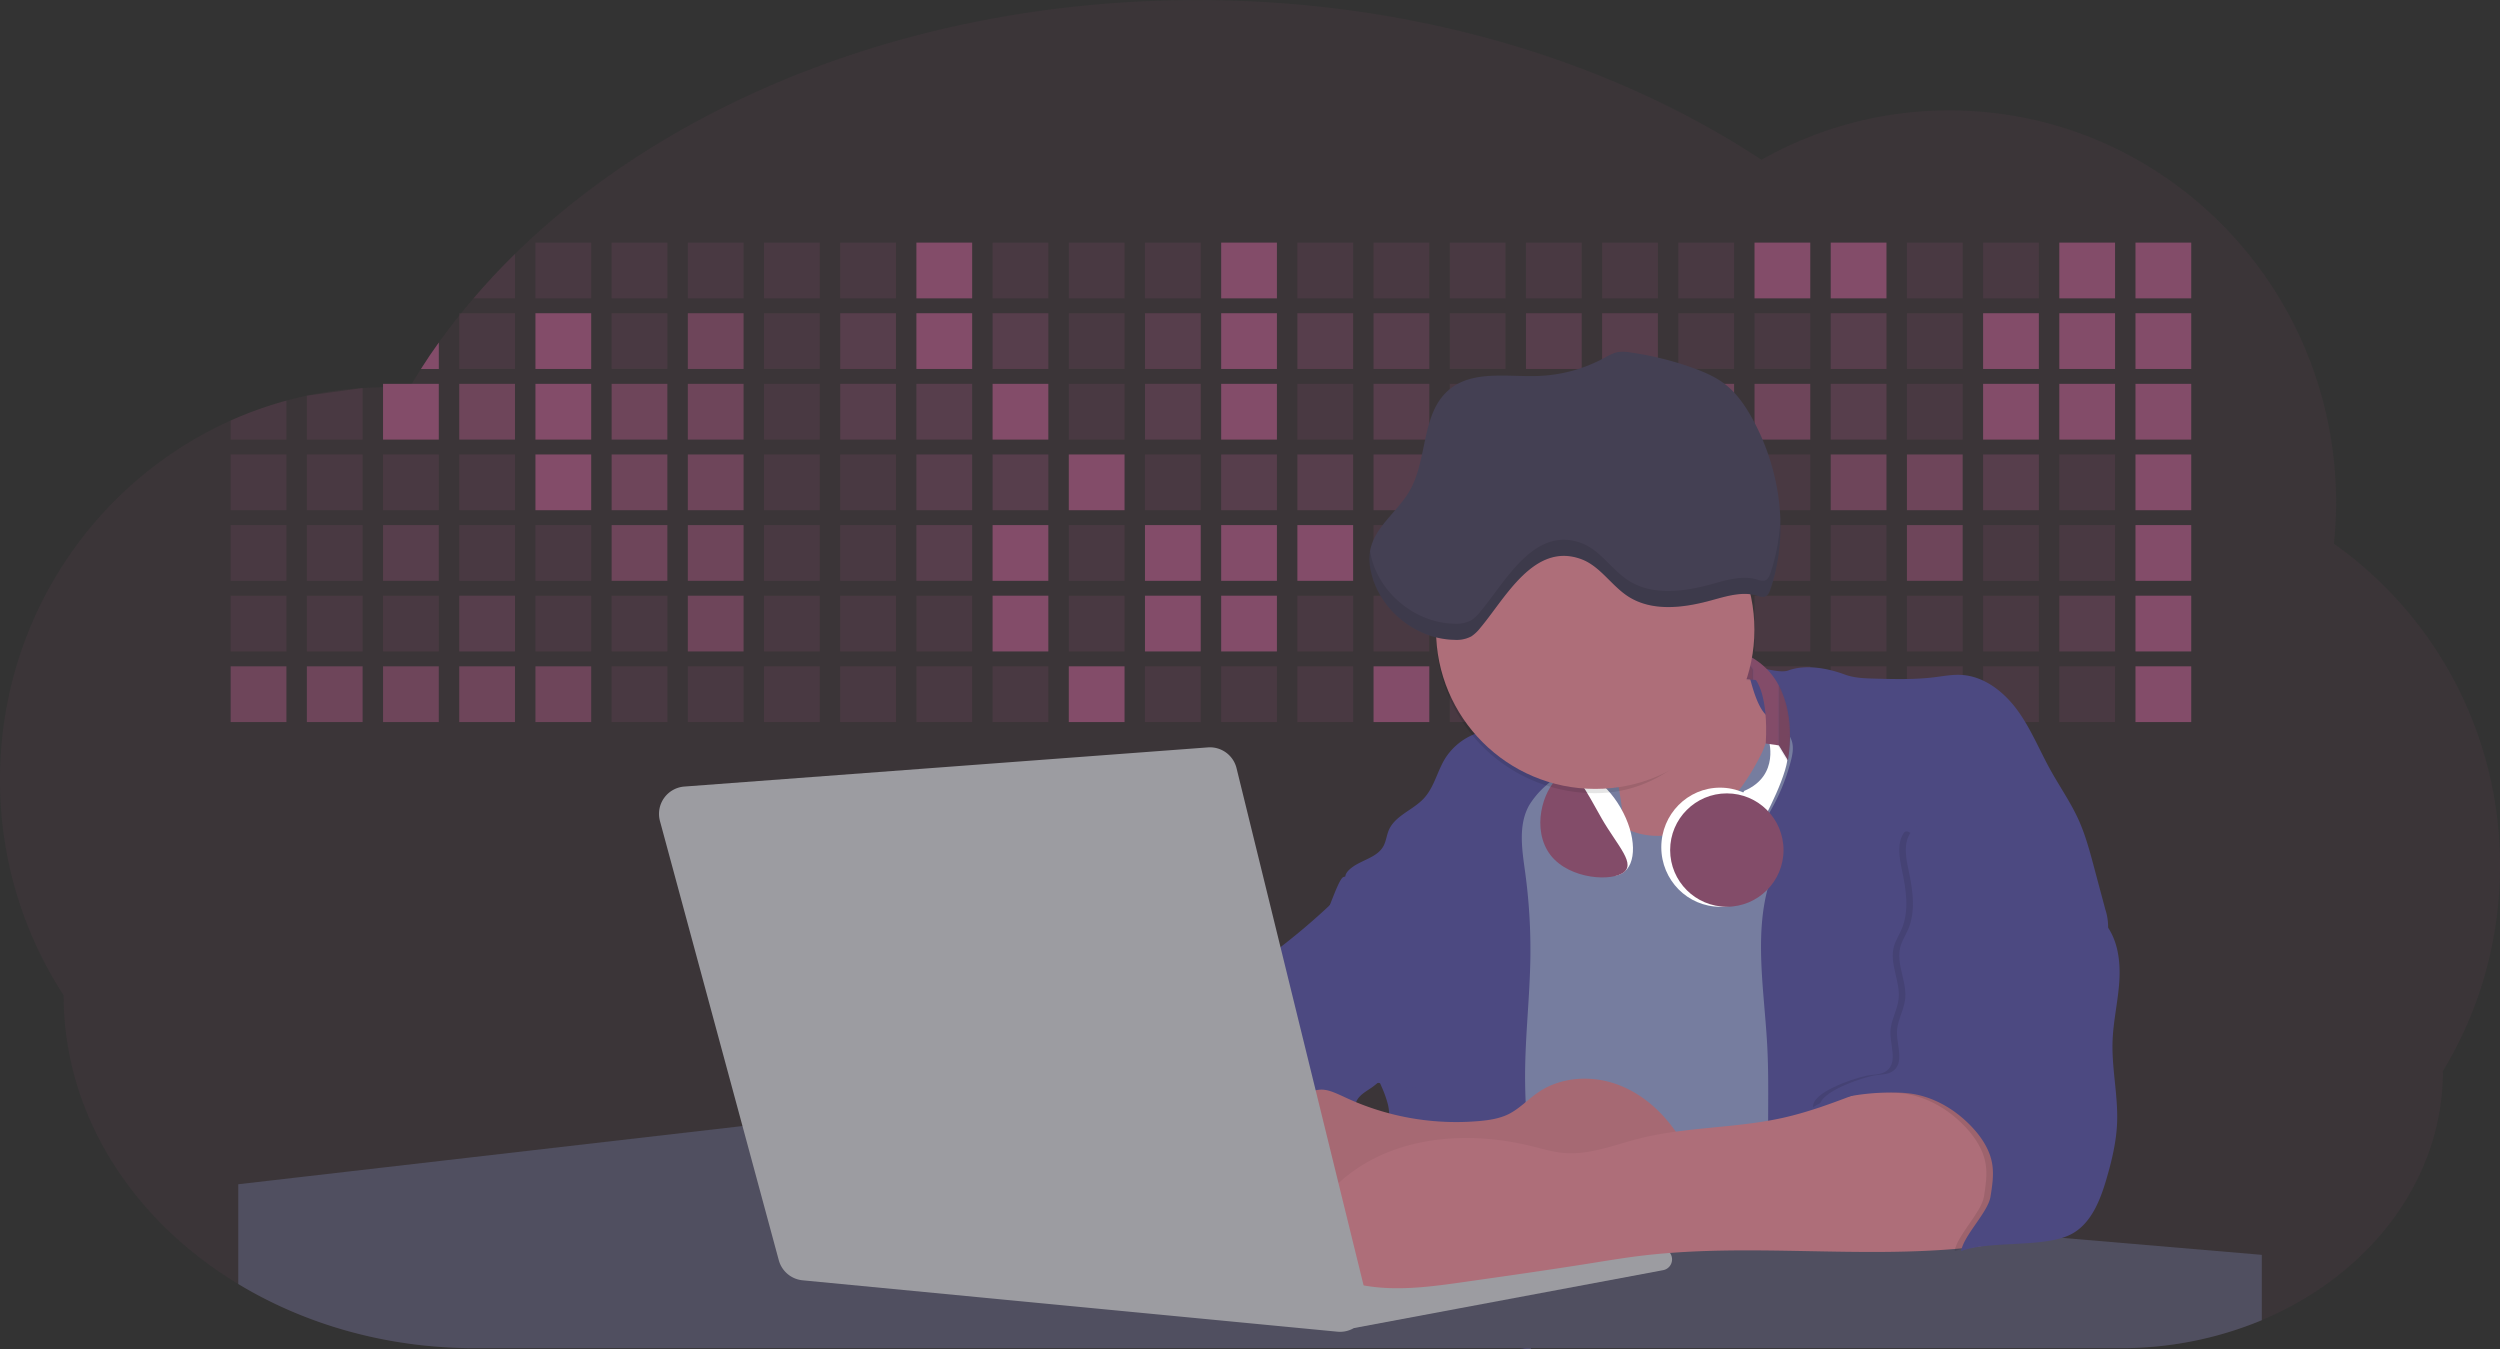 <svg id="aa7bae02-e79e-4d6b-a496-aba15f39787c" data-name="Layer 1" xmlns="http://www.w3.org/2000/svg" width="1144" height="617.32" viewBox="0 0 1144 617.32"><rect x="0" y="0" width="1144" height="617.32" fill="#333333" stroke="none"/><title>developer activity</title><path d="M1172,537.57a181.92,181.92,0,0,1-6.85,49.6,180.06,180.06,0,0,1-19.27,44.28c0,50.1-33.82,93.4-82.91,114a167.3,167.3,0,0,1-64.73,12.8H245.17c-40.25,0-77.55-10.86-108.14-29.36A185.76,185.76,0,0,1,112.2,711c-34-29.22-55.08-69.6-55.08-114.2A180.5,180.5,0,0,1,28,498.08c0-73.36,43.39-136.44,105.55-164.29a174.52,174.52,0,0,1,25.51-9.12q4.63-1.26,9.36-2.26a175.39,175.39,0,0,1,25.51-3.5q4.65-.29,9.35-.33H205c3.46,0,6.89.12,10.3.32l1.12-1.9q2.06-3.44,4.22-6.81,3.9-6.14,8.18-12.1,4.48-6.29,9.35-12.38l.83-1q2.76-3.44,5.64-6.8,9-10.49,19-20.35c72.11-70.68,185.08-116.18,312.08-116.18,98.82,0,189.15,27.55,258.34,73.07A174.18,174.18,0,0,1,920,191.86c97.74,0,177,80.37,177,179.51a184.9,184.9,0,0,1-1,18.78A180,180,0,0,1,1172,537.57Z" transform="translate(-28 -141.34)" fill="#834c69" opacity="0.1"/><path d="M263.66,257.52v20.35h-19Q253.59,267.39,263.66,257.52Z" transform="translate(-28 -141.34)" fill="#834c69" opacity="0.2"/><rect x="245.02" y="111.02" width="25.51" height="25.51" fill="#834c69" opacity="0.2"/><rect x="279.88" y="111.02" width="25.51" height="25.51" fill="#834c69" opacity="0.2"/><rect x="314.75" y="111.02" width="25.51" height="25.51" fill="#834c69" opacity="0.2"/><rect x="349.61" y="111.02" width="25.51" height="25.51" fill="#834c69" opacity="0.2"/><rect x="384.48" y="111.02" width="25.51" height="25.51" fill="#834c69" opacity="0.2"/><rect x="419.35" y="111.02" width="25.51" height="25.51" fill="#834c69"/><rect x="454.21" y="111.02" width="25.51" height="25.51" fill="#834c69" opacity="0.2"/><rect x="489.08" y="111.02" width="25.51" height="25.51" fill="#834c69" opacity="0.2"/><rect x="523.94" y="111.02" width="25.51" height="25.51" fill="#834c69" opacity="0.2"/><rect x="558.81" y="111.02" width="25.51" height="25.51" fill="#834c69"/><rect x="593.68" y="111.02" width="25.51" height="25.51" fill="#834c69" opacity="0.2"/><rect x="628.54" y="111.02" width="25.51" height="25.51" fill="#834c69" opacity="0.2"/><rect x="663.41" y="111.02" width="25.51" height="25.51" fill="#834c69" opacity="0.2"/><rect x="698.28" y="111.02" width="25.51" height="25.51" fill="#834c69" opacity="0.2"/><rect x="733.14" y="111.02" width="25.51" height="25.51" fill="#834c69" opacity="0.2"/><rect x="768.01" y="111.02" width="25.51" height="25.51" fill="#834c69" opacity="0.2"/><rect x="802.87" y="111.02" width="25.51" height="25.51" fill="#834c69"/><rect x="837.74" y="111.02" width="25.51" height="25.51" fill="#834c69"/><rect x="872.61" y="111.02" width="25.51" height="25.51" fill="#834c69" opacity="0.2"/><rect x="907.47" y="111.02" width="25.51" height="25.51" fill="#834c69" opacity="0.2"/><rect x="942.34" y="111.02" width="25.51" height="25.51" fill="#834c69"/><rect x="977.2" y="111.02" width="25.51" height="25.51" fill="#834c69"/><path d="M228.8,298.08v12.1h-8.18Q224.52,304,228.8,298.08Z" transform="translate(-28 -141.34)" fill="#834c69"/><rect x="210.15" y="143.33" width="25.51" height="25.51" fill="#834c69" opacity="0.2"/><rect x="245.02" y="143.33" width="25.51" height="25.51" fill="#834c69"/><rect x="279.88" y="143.33" width="25.51" height="25.51" fill="#834c69" opacity="0.2"/><rect x="314.75" y="143.33" width="25.51" height="25.51" fill="#834c69" opacity="0.7"/><rect x="349.61" y="143.33" width="25.51" height="25.51" fill="#834c69" opacity="0.2"/><rect x="384.48" y="143.33" width="25.51" height="25.51" fill="#834c69" opacity="0.4"/><rect x="419.35" y="143.33" width="25.51" height="25.51" fill="#834c69"/><rect x="454.21" y="143.33" width="25.51" height="25.51" fill="#834c69" opacity="0.4"/><rect x="489.08" y="143.33" width="25.51" height="25.51" fill="#834c69" opacity="0.2"/><rect x="523.94" y="143.33" width="25.51" height="25.51" fill="#834c69" opacity="0.4"/><rect x="558.81" y="143.33" width="25.51" height="25.51" fill="#834c69"/><rect x="593.68" y="143.33" width="25.51" height="25.51" fill="#834c69" opacity="0.4"/><rect x="628.54" y="143.33" width="25.51" height="25.51" fill="#834c69" opacity="0.4"/><rect x="663.41" y="143.33" width="25.51" height="25.51" fill="#834c69" opacity="0.2"/><rect x="698.28" y="143.33" width="25.51" height="25.51" fill="#834c69" opacity="0.4"/><rect x="733.14" y="143.33" width="25.51" height="25.51" fill="#834c69" opacity="0.4"/><rect x="768.01" y="143.33" width="25.51" height="25.51" fill="#834c69" opacity="0.2"/><rect x="802.87" y="143.33" width="25.51" height="25.51" fill="#834c69" opacity="0.2"/><rect x="837.74" y="143.33" width="25.51" height="25.51" fill="#834c69" opacity="0.4"/><rect x="872.61" y="143.33" width="25.51" height="25.51" fill="#834c69" opacity="0.2"/><rect x="907.47" y="143.33" width="25.51" height="25.51" fill="#834c69"/><rect x="942.34" y="143.33" width="25.51" height="25.51" fill="#834c69"/><rect x="977.2" y="143.33" width="25.51" height="25.51" fill="#834c69"/><path d="M159.06,324.67V342.5H133.55v-8.71A174.52,174.52,0,0,1,159.06,324.67Z" transform="translate(-28 -141.34)" fill="#834c69" opacity="0.2"/><polygon points="165.93 177.57 165.93 201.16 140.42 201.16 140.42 181.07 165.93 177.57" fill="#834c69" opacity="0.2"/><rect x="175.28" y="175.65" width="25.51" height="25.51" fill="#834c69"/><rect x="210.15" y="175.65" width="25.51" height="25.51" fill="#834c69" opacity="0.7"/><rect x="245.02" y="175.65" width="25.51" height="25.51" fill="#834c69"/><rect x="279.88" y="175.65" width="25.51" height="25.51" fill="#834c69" opacity="0.7"/><rect x="314.75" y="175.65" width="25.51" height="25.51" fill="#834c69" opacity="0.7"/><rect x="349.61" y="175.65" width="25.51" height="25.51" fill="#834c69" opacity="0.2"/><rect x="384.48" y="175.65" width="25.51" height="25.51" fill="#834c69" opacity="0.4"/><rect x="419.35" y="175.65" width="25.51" height="25.51" fill="#834c69" opacity="0.4"/><rect x="454.21" y="175.65" width="25.51" height="25.51" fill="#834c69"/><rect x="489.08" y="175.65" width="25.51" height="25.51" fill="#834c69" opacity="0.2"/><rect x="523.94" y="175.65" width="25.51" height="25.51" fill="#834c69" opacity="0.4"/><rect x="558.81" y="175.65" width="25.51" height="25.51" fill="#834c69"/><rect x="593.68" y="175.65" width="25.51" height="25.51" fill="#834c69" opacity="0.2"/><rect x="628.54" y="175.65" width="25.51" height="25.51" fill="#834c69" opacity="0.4"/><rect x="663.41" y="175.65" width="25.51" height="25.51" fill="#834c69" opacity="0.2"/><rect x="698.28" y="175.65" width="25.51" height="25.51" fill="#834c69"/><rect x="733.14" y="175.65" width="25.51" height="25.51" fill="#834c69" opacity="0.2"/><rect x="768.01" y="175.65" width="25.51" height="25.51" fill="#834c69" opacity="0.7"/><rect x="802.87" y="175.65" width="25.51" height="25.51" fill="#834c69" opacity="0.7"/><rect x="837.74" y="175.65" width="25.51" height="25.51" fill="#834c69" opacity="0.4"/><rect x="872.61" y="175.65" width="25.51" height="25.51" fill="#834c69" opacity="0.2"/><rect x="907.47" y="175.65" width="25.51" height="25.51" fill="#834c69"/><rect x="942.34" y="175.65" width="25.51" height="25.51" fill="#834c69"/><rect x="977.2" y="175.65" width="25.51" height="25.51" fill="#834c69"/><rect x="105.55" y="207.96" width="25.51" height="25.51" fill="#834c69" opacity="0.2"/><rect x="140.42" y="207.96" width="25.51" height="25.51" fill="#834c69" opacity="0.2"/><rect x="175.28" y="207.96" width="25.51" height="25.51" fill="#834c69" opacity="0.2"/><rect x="210.15" y="207.96" width="25.51" height="25.51" fill="#834c69" opacity="0.2"/><rect x="245.02" y="207.96" width="25.51" height="25.51" fill="#834c69"/><rect x="279.88" y="207.96" width="25.51" height="25.51" fill="#834c69" opacity="0.7"/><rect x="314.75" y="207.96" width="25.51" height="25.51" fill="#834c69" opacity="0.7"/><rect x="349.61" y="207.96" width="25.51" height="25.51" fill="#834c69" opacity="0.2"/><rect x="384.48" y="207.96" width="25.51" height="25.51" fill="#834c69" opacity="0.2"/><rect x="419.35" y="207.96" width="25.51" height="25.51" fill="#834c69" opacity="0.4"/><rect x="454.21" y="207.96" width="25.51" height="25.51" fill="#834c69" opacity="0.4"/><rect x="489.08" y="207.96" width="25.51" height="25.51" fill="#834c69"/><rect x="523.94" y="207.96" width="25.51" height="25.51" fill="#834c69" opacity="0.2"/><rect x="558.81" y="207.96" width="25.51" height="25.51" fill="#834c69" opacity="0.4"/><rect x="593.68" y="207.96" width="25.51" height="25.51" fill="#834c69" opacity="0.4"/><rect x="628.54" y="207.96" width="25.51" height="25.51" fill="#834c69" opacity="0.4"/><rect x="663.41" y="207.96" width="25.51" height="25.51" fill="#834c69" opacity="0.4"/><rect x="698.28" y="207.96" width="25.51" height="25.51" fill="#834c69" opacity="0.2"/><rect x="733.14" y="207.96" width="25.51" height="25.51" fill="#834c69" opacity="0.2"/><rect x="768.01" y="207.96" width="25.51" height="25.51" fill="#834c69" opacity="0.2"/><rect x="802.87" y="207.96" width="25.51" height="25.51" fill="#834c69" opacity="0.2"/><rect x="837.74" y="207.96" width="25.51" height="25.51" fill="#834c69" opacity="0.7"/><rect x="872.61" y="207.96" width="25.51" height="25.51" fill="#834c69" opacity="0.7"/><rect x="907.47" y="207.96" width="25.51" height="25.51" fill="#834c69" opacity="0.4"/><rect x="942.34" y="207.96" width="25.51" height="25.51" fill="#834c69" opacity="0.2"/><rect x="977.2" y="207.96" width="25.51" height="25.51" fill="#834c69"/><rect x="105.55" y="240.28" width="25.51" height="25.51" fill="#834c69" opacity="0.2"/><rect x="140.42" y="240.28" width="25.51" height="25.51" fill="#834c69" opacity="0.2"/><rect x="175.28" y="240.28" width="25.51" height="25.51" fill="#834c69" opacity="0.4"/><rect x="210.15" y="240.28" width="25.51" height="25.51" fill="#834c69" opacity="0.2"/><rect x="245.02" y="240.28" width="25.51" height="25.51" fill="#834c69" opacity="0.2"/><rect x="279.88" y="240.28" width="25.51" height="25.51" fill="#834c69" opacity="0.7"/><rect x="314.75" y="240.28" width="25.51" height="25.51" fill="#834c69" opacity="0.7"/><rect x="349.61" y="240.28" width="25.51" height="25.51" fill="#834c69" opacity="0.2"/><rect x="384.48" y="240.28" width="25.51" height="25.51" fill="#834c69" opacity="0.2"/><rect x="419.35" y="240.28" width="25.51" height="25.51" fill="#834c69" opacity="0.4"/><rect x="454.21" y="240.28" width="25.51" height="25.51" fill="#834c69"/><rect x="489.08" y="240.28" width="25.51" height="25.51" fill="#834c69" opacity="0.2"/><rect x="523.94" y="240.28" width="25.51" height="25.51" fill="#834c69"/><rect x="558.81" y="240.28" width="25.51" height="25.51" fill="#834c69"/><rect x="593.68" y="240.28" width="25.51" height="25.51" fill="#834c69"/><rect x="628.54" y="240.28" width="25.51" height="25.51" fill="#834c69" opacity="0.2"/><rect x="663.41" y="240.28" width="25.51" height="25.51" fill="#834c69"/><rect x="698.28" y="240.28" width="25.51" height="25.51" fill="#834c69" opacity="0.2"/><rect x="733.14" y="240.28" width="25.51" height="25.51" fill="#834c69" opacity="0.2"/><rect x="768.01" y="240.28" width="25.51" height="25.51" fill="#834c69" opacity="0.2"/><rect x="802.87" y="240.28" width="25.51" height="25.51" fill="#834c69" opacity="0.2"/><rect x="837.74" y="240.28" width="25.51" height="25.51" fill="#834c69" opacity="0.2"/><rect x="872.61" y="240.28" width="25.51" height="25.51" fill="#834c69" opacity="0.7"/><rect x="907.47" y="240.28" width="25.51" height="25.51" fill="#834c69" opacity="0.2"/><rect x="942.34" y="240.28" width="25.51" height="25.51" fill="#834c69" opacity="0.2"/><rect x="977.2" y="240.28" width="25.51" height="25.51" fill="#834c69"/><rect x="105.55" y="272.59" width="25.51" height="25.51" fill="#834c69" opacity="0.2"/><rect x="140.42" y="272.59" width="25.51" height="25.51" fill="#834c69" opacity="0.2"/><rect x="175.28" y="272.59" width="25.51" height="25.51" fill="#834c69" opacity="0.2"/><rect x="210.15" y="272.59" width="25.51" height="25.51" fill="#834c69" opacity="0.4"/><rect x="245.02" y="272.59" width="25.51" height="25.51" fill="#834c69" opacity="0.2"/><rect x="279.88" y="272.59" width="25.51" height="25.51" fill="#834c69" opacity="0.2"/><rect x="314.75" y="272.59" width="25.51" height="25.51" fill="#834c69" opacity="0.7"/><rect x="349.61" y="272.59" width="25.51" height="25.51" fill="#834c69" opacity="0.2"/><rect x="384.48" y="272.59" width="25.51" height="25.51" fill="#834c69" opacity="0.2"/><rect x="419.35" y="272.59" width="25.51" height="25.51" fill="#834c69" opacity="0.2"/><rect x="454.21" y="272.59" width="25.51" height="25.51" fill="#834c69"/><rect x="489.08" y="272.59" width="25.51" height="25.51" fill="#834c69" opacity="0.2"/><rect x="523.94" y="272.59" width="25.51" height="25.51" fill="#834c69"/><rect x="558.81" y="272.59" width="25.51" height="25.51" fill="#834c69"/><rect x="593.68" y="272.59" width="25.51" height="25.51" fill="#834c69" opacity="0.2"/><rect x="628.54" y="272.59" width="25.51" height="25.51" fill="#834c69" opacity="0.2"/><rect x="663.41" y="272.59" width="25.51" height="25.51" fill="#834c69" opacity="0.2"/><rect x="698.28" y="272.59" width="25.51" height="25.51" fill="#834c69" opacity="0.2"/><rect x="733.14" y="272.59" width="25.51" height="25.51" fill="#834c69" opacity="0.2"/><rect x="768.01" y="272.59" width="25.51" height="25.51" fill="#834c69" opacity="0.2"/><rect x="802.87" y="272.59" width="25.51" height="25.51" fill="#834c69" opacity="0.2"/><rect x="837.74" y="272.59" width="25.51" height="25.51" fill="#834c69" opacity="0.2"/><rect x="872.61" y="272.59" width="25.51" height="25.51" fill="#834c69" opacity="0.2"/><rect x="907.47" y="272.59" width="25.51" height="25.51" fill="#834c69" opacity="0.2"/><rect x="942.34" y="272.59" width="25.51" height="25.51" fill="#834c69" opacity="0.4"/><rect x="977.2" y="272.59" width="25.51" height="25.51" fill="#834c69"/><rect x="105.55" y="304.91" width="25.51" height="25.51" fill="#834c69" opacity="0.7"/><rect x="140.42" y="304.91" width="25.51" height="25.51" fill="#834c69" opacity="0.7"/><rect x="175.28" y="304.91" width="25.51" height="25.51" fill="#834c69" opacity="0.7"/><rect x="210.15" y="304.91" width="25.51" height="25.51" fill="#834c69" opacity="0.7"/><rect x="245.02" y="304.91" width="25.51" height="25.51" fill="#834c69" opacity="0.7"/><rect x="279.88" y="304.91" width="25.51" height="25.51" fill="#834c69" opacity="0.2"/><rect x="314.75" y="304.91" width="25.51" height="25.51" fill="#834c69" opacity="0.2"/><rect x="349.61" y="304.91" width="25.51" height="25.51" fill="#834c69" opacity="0.2"/><rect x="384.48" y="304.91" width="25.51" height="25.51" fill="#834c69" opacity="0.2"/><rect x="419.35" y="304.91" width="25.51" height="25.51" fill="#834c69" opacity="0.2"/><rect x="454.21" y="304.91" width="25.51" height="25.51" fill="#834c69" opacity="0.2"/><rect x="489.08" y="304.91" width="25.51" height="25.51" fill="#834c69"/><rect x="523.94" y="304.91" width="25.51" height="25.51" fill="#834c69" opacity="0.2"/><rect x="558.81" y="304.91" width="25.51" height="25.51" fill="#834c69" opacity="0.2"/><rect x="593.68" y="304.91" width="25.51" height="25.51" fill="#834c69" opacity="0.2"/><rect x="628.54" y="304.91" width="25.51" height="25.51" fill="#834c69"/><rect x="663.41" y="304.91" width="25.51" height="25.51" fill="#834c69" opacity="0.2"/><rect x="698.28" y="304.91" width="25.51" height="25.51" fill="#834c69" opacity="0.2"/><rect x="733.14" y="304.91" width="25.51" height="25.51" fill="#834c69" opacity="0.2"/><rect x="768.01" y="304.91" width="25.51" height="25.51" fill="#834c69" opacity="0.2"/><rect x="802.87" y="304.91" width="25.51" height="25.51" fill="#834c69" opacity="0.2"/><rect x="837.74" y="304.91" width="25.51" height="25.51" fill="#834c69" opacity="0.2"/><rect x="872.61" y="304.91" width="25.51" height="25.51" fill="#834c69" opacity="0.2"/><rect x="907.47" y="304.91" width="25.51" height="25.51" fill="#834c69" opacity="0.2"/><rect x="942.34" y="304.91" width="25.51" height="25.51" fill="#834c69" opacity="0.2"/><rect x="977.2" y="304.91" width="25.51" height="25.51" fill="#834c69"/><circle cx="734.52" cy="363.89" r="34.87" fill="#767d9f"/><path d="M760.71,460.87q5.22,22.78,8.86,45.9c.73,4.58,1.38,9.41-.28,13.74-1.39,3.61-4.22,6.43-6.44,9.59s-3.9,7.21-2.55,10.83,5.29,5.6,9.05,6.62c10.76,2.9,22.23.79,32.94-2.35a53.29,53.29,0,0,0,13.81-5.72c4.54-2.88,8.26-6.88,11.68-11,15.61-18.93,25.83-41.65,35.45-64.23a39.12,39.12,0,0,1-33.11-13.34c-3.94-4.63-6.83-11.08-4.61-16.74-6.51,3.57-14.24,3.81-21.25,6.25a75.49,75.49,0,0,0-12.5,6.15q-7.18,4.15-14.28,8.46C772.07,458.29,767,461.19,760.71,460.87Z" transform="translate(-28 -141.34)" fill="#ae6e79"/><path d="M833.64,487.05c-6.11,11.89-14.06,23.32-25.41,30.4s-26.63,9-38,2c-5.6-3.42-9.84-8.62-14.73-13s-11-8.13-17.57-7.56c-7.24.63-12.91,6.28-17.76,11.69-7.36,8.22-14.47,16.79-19.68,26.52-10,18.7-12.37,40.56-11.93,61.76s3.51,42.29,3.58,63.49c.1,26.08-4.32,51.95-8.79,77.64,41.1-5.06,82.25,6,123.44,10.19,26.36,2.71,52.92,2.65,79.42,2.58,4.66,0,9.62-.12,13.5-2.7a18.2,18.2,0,0,0,5.59-6.64c3.66-6.75,5.13-14.45,6.15-22.06,2.59-19.22,2.67-38.68,2.74-58.08.18-47,.35-94.17-5.62-140.8-1.47-11.47-3.35-23-7.75-33.73s-11.58-20.6-21.62-26.35c-6.45-3.7-21.4-10.14-29-6.41C841.67,460.15,837.73,479.09,833.64,487.05Z" transform="translate(-28 -141.34)" fill="#767d9f"/><path d="M836.68,619.77c-1.55-29-7.86-59.95,5.57-85.69,3.3-6.32-8.54-14.21-4.88-20.33a92.08,92.08,0,0,0,10.06-23.93c.76-2.89,1.37-5.95.65-8.85-1.33-5.29-6.56-8.44-11-11.66-4.9-3.56-7.42-14.41-9-20.28s12.57,1.2,18.26-.89c7.9-2.89,17.94-1.07,25.82,1.86,4.4,1.62,9.18,1.76,13.87,1.88,9.11.24,18.25.47,27.29-.65,4.06-.51,8.13-1.28,12.21-1.05,10.41.59,19.46,7.71,25.62,16.13s10.08,18.23,15.13,27.35c4.21,7.6,9.23,14.78,12.82,22.69,3.18,7,5.19,14.52,7.18,22l5.13,19.19a25.58,25.58,0,0,1,1.26,8.51c-.26,3.07-1.62,5.93-3,8.66A164.12,164.12,0,0,1,971,603.2c-10.79,13.23-23.89,25.16-30.3,41-2.5,6.17-3.89,12.73-5.16,19.27a707.94,707.94,0,0,0-10.9,79.15,174.2,174.2,0,0,0-36.52-12.21,177.61,177.61,0,0,0-19-3c-5.59-.58-12.8.52-18.12-1-8.9-2.53-9.88-17.58-11.23-25.46-2.16-12.55-2.59-25.32-2.67-38C837,648.53,837.45,634.14,836.68,619.77Z" transform="translate(-28 -141.34)" fill="#4c4981"/><path d="M641.23,565.54c4.21,24,8.85,48.07,18,70.62-.23.22-.46.42-.69.62-.81.69-1.65,1.34-2.53,2-2.05,1.44-4.3,2.66-6,4.54a8,8,0,0,0-1.5,2.45,5.48,5.48,0,0,0,0,4.47c-4.77,2.11-10.31,1.46-15.66,1.26-4.61-.17-9.08,0-12.78,2.53-5.14,3.54-6.69,10.34-7.52,16.52q-.46,3.38-.79,6.77-.32,3.15-.52,6.32a188.61,188.61,0,0,0-.19,21q.08,1.92.21,3.84c-16.34-.39-31.23-8.91-45.32-17.19-3.22-1.89-6.54-3.88-8.63-7A15.8,15.8,0,0,1,555,674c0-.51.09-1,.16-1.52a41.58,41.58,0,0,1,2.29-8.68,107.2,107.2,0,0,1,19.19-32.65c3.58-4.18,7.61-8.27,9.28-13.52.73-2.29,1-4.72,1.74-7,3.32-9.88,15.3-14.55,19.4-24.14,1-2.29,1.46-4.8,2.7-7a17.63,17.63,0,0,1,4.25-4.75c.73-.61,1.49-1.2,2.24-1.79q10.54-8.26,20.31-17.45,1.82-1.71,3.6-3.46A59.48,59.48,0,0,0,641.23,565.54Z" transform="translate(-28 -141.34)" fill="#4c4981"/><path d="M742,494.56c-1.44,1.52-3,2.95-4.53,4.37l-.41.37-1.62,1.5a39,39,0,0,0-7.55,8.79l-.17.28c-5.1,9.13-3.21,20.37-1.79,30.74a261.55,261.55,0,0,1,2.37,39c-.26,18-2.38,35.88-2.42,53.86,0,4.08.09,8.15.27,12.23.29,6.63.79,13.25,1.39,19.87.65,7.26,1.43,14.51,2.16,21.76.58,5.61,1.13,11.21,1.59,16.81.23,2.9.45,5.79.63,8.69.21,3.4.38,6.81.48,10.21h0c.07,2.16.11,4.31.11,6.47,0,1.23,0,2.45,0,3.67q0,3.51-.19,7-.2,4.49-.61,9c-.31,3.27-.86,6.84-3.16,9.14-.14.14-.29.27-.44.4l-3.24-.4a332.72,332.72,0,0,0-67.3-1.2c.49-3.38.94-6.75,1.38-10.14.2-1.6.4-3.21.59-4.82q.33-2.76.63-5.52c.23-2,.44-4,.64-6q.78-7.73,1.37-15.47.87-11.29,1.32-22.62.22-5.41.34-10.83.17-6.72.16-13.45,0-6.54-.11-13.1c0-1.44-.06-2.88-.18-4.31a27.35,27.35,0,0,0-.53-3.83,49.87,49.87,0,0,0-3-8.48c-.22-.52-.43-1-.64-1.55-.12-.27-.23-.55-.34-.82,5.76-5.13,9.86-12,13.8-18.76,6.39-10.89,12.93-22.26,14-34.84s-5.18-26.71-17.2-30.55c-3.27-1-6.73-1.28-10.1-1.87-3.18-.56-9.81-1.83-13.49-4.11q-3,3.08-6,6.05a22.15,22.15,0,0,1,2.17-8.71l1.42.07a2.71,2.71,0,0,1-.16-1c0-1.07.74-2.28,2.32-3.62,4.71-4,12.12-4.89,15.09-10.3,1.24-2.25,1.45-4.93,2.45-7.29,2.87-6.73,11.11-9.21,16.07-14.59s6.2-13,10.21-19a28.62,28.62,0,0,1,12-10c.4-.19.81-.38,1.22-.55,8.3-3.55,18.16-4.36,26.76-4.34,3.34,0,12,.1,16.24,1.79a5.32,5.32,0,0,1,1.85,1.13C752.37,480.61,745.34,491,742,494.56Z" transform="translate(-28 -141.34)" fill="#4c4981"/><path d="M642.72,542.69a60.88,60.88,0,0,1,46.74,4.87c7.2,4,13.66,9.58,17.62,16.78,5.95,10.8,5.69,23.82,5.27,36.15-.21,6.17-.48,12.56-3.2,18.1C706,625,700.06,629.4,694,633a42.24,42.24,0,0,1-12.32,5.33c-6.72,1.46-13.7.22-20.47-1-7.36-1.36-15.26-3-20.37-8.48-3-3.18-4.64-7.31-6.26-11.35q-3.49-8.75-7-17.48c-4.05-10.11-5.42-18.52-.07-28.37,2.43-4.49,5.4-8.69,7.8-13.21C636.51,556.14,640.81,543.28,642.72,542.69Z" transform="translate(-28 -141.34)" fill="#4c4981"/><path d="M1063,715.56v29.9a167.3,167.3,0,0,1-64.73,12.8H728.58c-.14.14-.29.27-.44.4l-3.24-.4H245.17c-40.25,0-77.55-10.86-108.14-29.36V683.25l230.72-26.63.18,0L502.29,668l34.77,3,18.06,1.53,37.38,3.17,19.23,1.63,28,2.38,3.94.33,20.18,1.71L691.23,684l38.5,3.26,64.18,5.45,45.15,3.83,74.14,6.29,14.1,1.19,1.52.13,1.32.11,18.62,1.58,20.44,1.74,2.37.2Z" transform="translate(-28 -141.34)" fill="#504f60"/><polygon points="764 573.12 474.86 523.77 463.65 580.46 596.19 596.33 637 601.44 749.26 579.33 764 573.12" fill="#9c9ca1"/><path d="M642.33,739.94l144.86-27.23a5,5,0,0,1,5.94,4.93h0a5,5,0,0,1-4.09,4.93L647.57,749.06Z" transform="translate(-28 -141.34)" fill="#9c9ca1"/><path d="M705.17,654.31c4.51-.42,9.08-1.13,13.14-3.13,5-2.49,8.89-6.78,13.52-9.94,10.18-7,23.8-7.94,35.47-3.92s21.41,12.63,28.23,22.91c4.53,6.85,7.93,15.59,4.73,23.15a30.51,30.51,0,0,1-4.12,6.44l-8.34,10.9a29,29,0,0,1-5.66,6.09c-3.12,2.27-7,3.2-10.82,3.76-10.15,1.48-20.48.64-30.71,1.32-17.57,1.17-34.73,6.83-52.34,6.64-10.12-.11-20.11-2.15-30-4.19l-43.77-9c-7.62-1.56-16.23-3.84-19.82-10.75-1.61-3.11-1.91-6.71-2.1-10.21-.52-9.64,0-20.36,6.68-27.31,6.28-6.52,16.21-8.58,23.71-13.4,9.18-5.91,12.21-4,21.89.44A120,120,0,0,0,705.17,654.31Z" transform="translate(-28 -141.34)" fill="#ae6e79"/><path d="M705.17,654.31c4.51-.42,9.08-1.13,13.14-3.13,5-2.49,8.89-6.78,13.52-9.94,10.18-7,23.8-7.94,35.47-3.92s21.41,12.63,28.23,22.91c4.53,6.85,7.93,15.59,4.73,23.15a30.51,30.51,0,0,1-4.12,6.44l-8.34,10.9a29,29,0,0,1-5.66,6.09c-3.12,2.27-7,3.2-10.82,3.76-10.15,1.48-20.48.64-30.71,1.32-17.57,1.17-34.73,6.83-52.34,6.64-10.12-.11-20.11-2.15-30-4.19l-43.77-9c-7.62-1.56-16.23-3.84-19.82-10.75-1.61-3.11-1.91-6.71-2.1-10.21-.52-9.64,0-20.36,6.68-27.31,6.28-6.52,16.21-8.58,23.71-13.4,9.18-5.91,12.21-4,21.89.44A120,120,0,0,0,705.17,654.31Z" transform="translate(-28 -141.34)" opacity="0.05"/><path d="M880.94,640.6c-12.28,4.75-24.63,9.52-37.49,12.35-21.56,4.75-44.12,4-65.51,9.43-11.3,2.88-22.53,7.52-34.14,6.58-5.19-.42-10.2-2-15.25-3.2-28.37-7-60.62-4.73-83.66,13.27-7.88,6.15-14.33,13.82-20.18,22a14.7,14.7,0,0,0,5.91,21.88A86.62,86.62,0,0,0,659,730.48c13.13,1.16,26.32-.7,39.38-2.56,19.38-2.75,38.77-5.51,58.1-8.6,6.94-1.11,13.88-2.26,20.86-3.14,50.23-6.35,101.37,1.37,151.73-3.93,5.09-.54,10.27-1.24,14.9-3.41,11.72-5.5,17.52-20,15.1-32.74s-11.76-23.33-23-29.83c-9.42-5.47-19.58-7.68-30.07-10C896.26,634,890.32,637,880.94,640.6Z" transform="translate(-28 -141.34)" fill="#ae6e79"/><path d="M988.67,564.44c5.54,7.26,6.72,17,6.12,26.09s-2.76,18.08-3.08,27.21c-.44,12.52,2.58,25,2.07,37.48-.36,8.73-2.43,17.29-4.88,25.67-2.89,9.89-7.07,20.52-16.2,25.27-12.12,6.31-37.54,2.76-50.29,7.7,1.16-7.23,12.28-17.7,13.44-24.93.8-5,1.61-10.14.75-15.15-1.1-6.39-4.85-12.06-9.3-16.78-7.08-7.51-16.32-13.16-26.47-15s-35-.33-43.12,6.08c-1-6.62,17.6-13,24.14-14.43,3.26-.73,7-.32,9.61-2.39,5-3.92,1.37-11.73,1.61-18,.19-5,3.11-9.58,3.7-14.58,1-8-4.22-16.15-2.17-24,.76-2.9,2.45-5.45,3.62-8.21,3.56-8.45,2-18.09.1-27.07-1.18-5.64-2.33-12,.81-16.81,2.91-4.49,11.17,11.5,16.46,10.76,17.47-2.45,33.28-15.4,47.39-4.8,7.19,5.4,8.13,11,11,18.71C976.77,554.6,984,558.36,988.67,564.44Z" transform="translate(-28 -141.34)" opacity="0.1"/><path d="M991.67,564.44c5.54,7.26,6.72,17,6.12,26.09s-2.76,18.08-3.08,27.21c-.44,12.52,2.58,25,2.07,37.48-.36,8.73-2.43,17.29-4.88,25.67-2.89,9.89-7.07,20.52-16.2,25.27-12.12,6.31-37.54,2.76-50.29,7.7,1.16-7.23,12.28-17.7,13.44-24.93.8-5,1.61-10.14.75-15.15-1.1-6.39-4.85-12.06-9.3-16.78-7.08-7.51-16.32-13.16-26.47-15s-35-.33-43.12,6.08c-1-6.62,17.6-13,24.14-14.43,3.26-.73,7-.32,9.61-2.39,5-3.92,1.37-11.73,1.61-18,.19-5,3.11-9.58,3.7-14.58,1-8-4.22-16.15-2.17-24,.76-2.9,2.45-5.45,3.62-8.21,3.56-8.45,2-18.09.1-27.07-1.18-5.64-2.33-12,.81-16.81,2.91-4.49,8.6-6.19,13.89-6.94a68.42,68.42,0,0,1,50,12.9c7.19,5.4,8.13,11,11,18.71C979.77,554.6,987,558.36,991.67,564.44Z" transform="translate(-28 -141.34)" fill="#4c4981"/><path d="M330,517.06,384.37,718a12.55,12.55,0,0,0,10.91,9.21L640,750.72a12.54,12.54,0,0,0,13.38-15.48L593.84,492.86a12.54,12.54,0,0,0-13.12-9.51L341.13,501.27A12.54,12.54,0,0,0,330,517.06Z" transform="translate(-28 -141.34)" fill="#9c9ca1"/><ellipse cx="787.11" cy="387.68" rx="26.9" ry="27.25" fill="#fff"/><path d="M837.2,479.31s5.67,16.86-11.06,23.95L824,507l10.48,10.34S847.4,493.77,846,485.4C846,485.4,844,476.9,837.2,479.31Z" transform="translate(-28 -141.34)" fill="#fff"/><circle cx="790.2" cy="388.99" r="25.94" fill="#834c69"/><path d="M846.13,489.23l-4.12-6.8-6-.85c1.28-22.39-4.53-29.06-4.53-29.06l-1.35-.13-5.88-.57-11.06-11.48v-3.26c15.54,1.85,24.13,9.23,28.77,17.88C850.16,470.14,846.13,489.23,846.13,489.23Z" transform="translate(-28 -141.34)" fill="#834c69"/><path d="M830.18,448.27v4.12l-5.88-.57-11.06-11.48S830.35,444.17,830.18,448.27Z" transform="translate(-28 -141.34)" stroke="#4c4981" stroke-miterlimit="10" opacity="0.1"/><path d="M846.13,489.23l-4.12-6.8V455C850.16,470.14,846.13,489.23,846.13,489.23Z" transform="translate(-28 -141.34)" stroke="#4c4981" stroke-miterlimit="10" opacity="0.1"/><ellipse cx="757.11" cy="518.2" rx="14.43" ry="26.32" transform="translate(-185.67 306.64) rotate(-30)" fill="#fff"/><path d="M761,516c7.27,12.59,16.19,21,9.29,25s-27,2-34.27-10.6-.67-30,6.23-34S753.72,503.38,761,516Z" transform="translate(-28 -141.34)" fill="#834c69"/><path d="M825.73,425.3c0,40.23-27.53,79-67.76,79a72.85,72.85,0,0,1,0-145.7C798.2,358.64,825.73,385.06,825.73,425.3Z" transform="translate(-28 -141.34)" opacity="0.1"/><circle cx="729.97" cy="288.15" r="72.85" fill="#ae6e79"/><path d="M751.57,397.21c8.67,3.19,13.8,12.15,21.58,17.14,11,7,25.32,5.19,37.88,1.73,7-1.91,14.32-4.24,21.21-2.12a6,6,0,0,0,3.23.46c1.5-.43,2.24-2.09,2.73-3.57,8.52-25.4,4.69-54.17-8.17-77.67-3.32-6.06-7.3-11.92-12.78-16.13-4.32-3.31-9.4-5.48-14.52-7.33a145,145,0,0,0-28.88-7.13,17.94,17.94,0,0,0-5.27-.17c-2.41.39-4.57,1.69-6.72,2.85A68.78,68.78,0,0,1,732,313.38c-14,.53-30-2.77-40.79,6.21-13,10.77-9.76,31.78-18.19,46.4-5.58,9.67-16.34,16.69-18.11,27.7a25.57,25.57,0,0,0,.63,10.07c4.12,16.94,20.52,30.06,38,30.37a14.42,14.42,0,0,0,7.76-1.59,17.55,17.55,0,0,0,4.09-3.89C716.84,415.09,729.94,389.25,751.57,397.21Z" transform="translate(-28 -141.34)" fill="#444053"/><path d="M838.2,403.48c-.49,1.48-1.23,3.14-2.73,3.57a6,6,0,0,1-3.23-.46c-6.89-2.12-14.25.21-21.2,2.12-12.57,3.46-26.92,5.31-37.88-1.73-7.79-5-12.91-14-21.59-17.14-21.63-8-34.73,17.88-46.21,31.44a17.55,17.55,0,0,1-4.09,3.89,14.42,14.42,0,0,1-7.76,1.59c-17.42-.31-33.83-13.43-38-30.37-.23-1-.43-2-.58-3,0,.09,0,.17-.05.26a25.57,25.57,0,0,0,.63,10.07c4.12,16.94,20.53,30.06,38,30.37a14.42,14.42,0,0,0,7.76-1.59,17.55,17.55,0,0,0,4.09-3.89c11.48-13.56,24.58-39.4,46.21-31.44,8.68,3.19,13.8,12.15,21.59,17.14,11,7,25.31,5.19,37.88,1.73,7-1.91,14.31-4.24,21.2-2.12a6,6,0,0,0,3.23.46c1.5-.43,2.24-2.09,2.73-3.57a90.29,90.29,0,0,0,4.48-32.26A88.8,88.8,0,0,1,838.2,403.48Z" transform="translate(-28 -141.34)" opacity="0.1"/></svg>